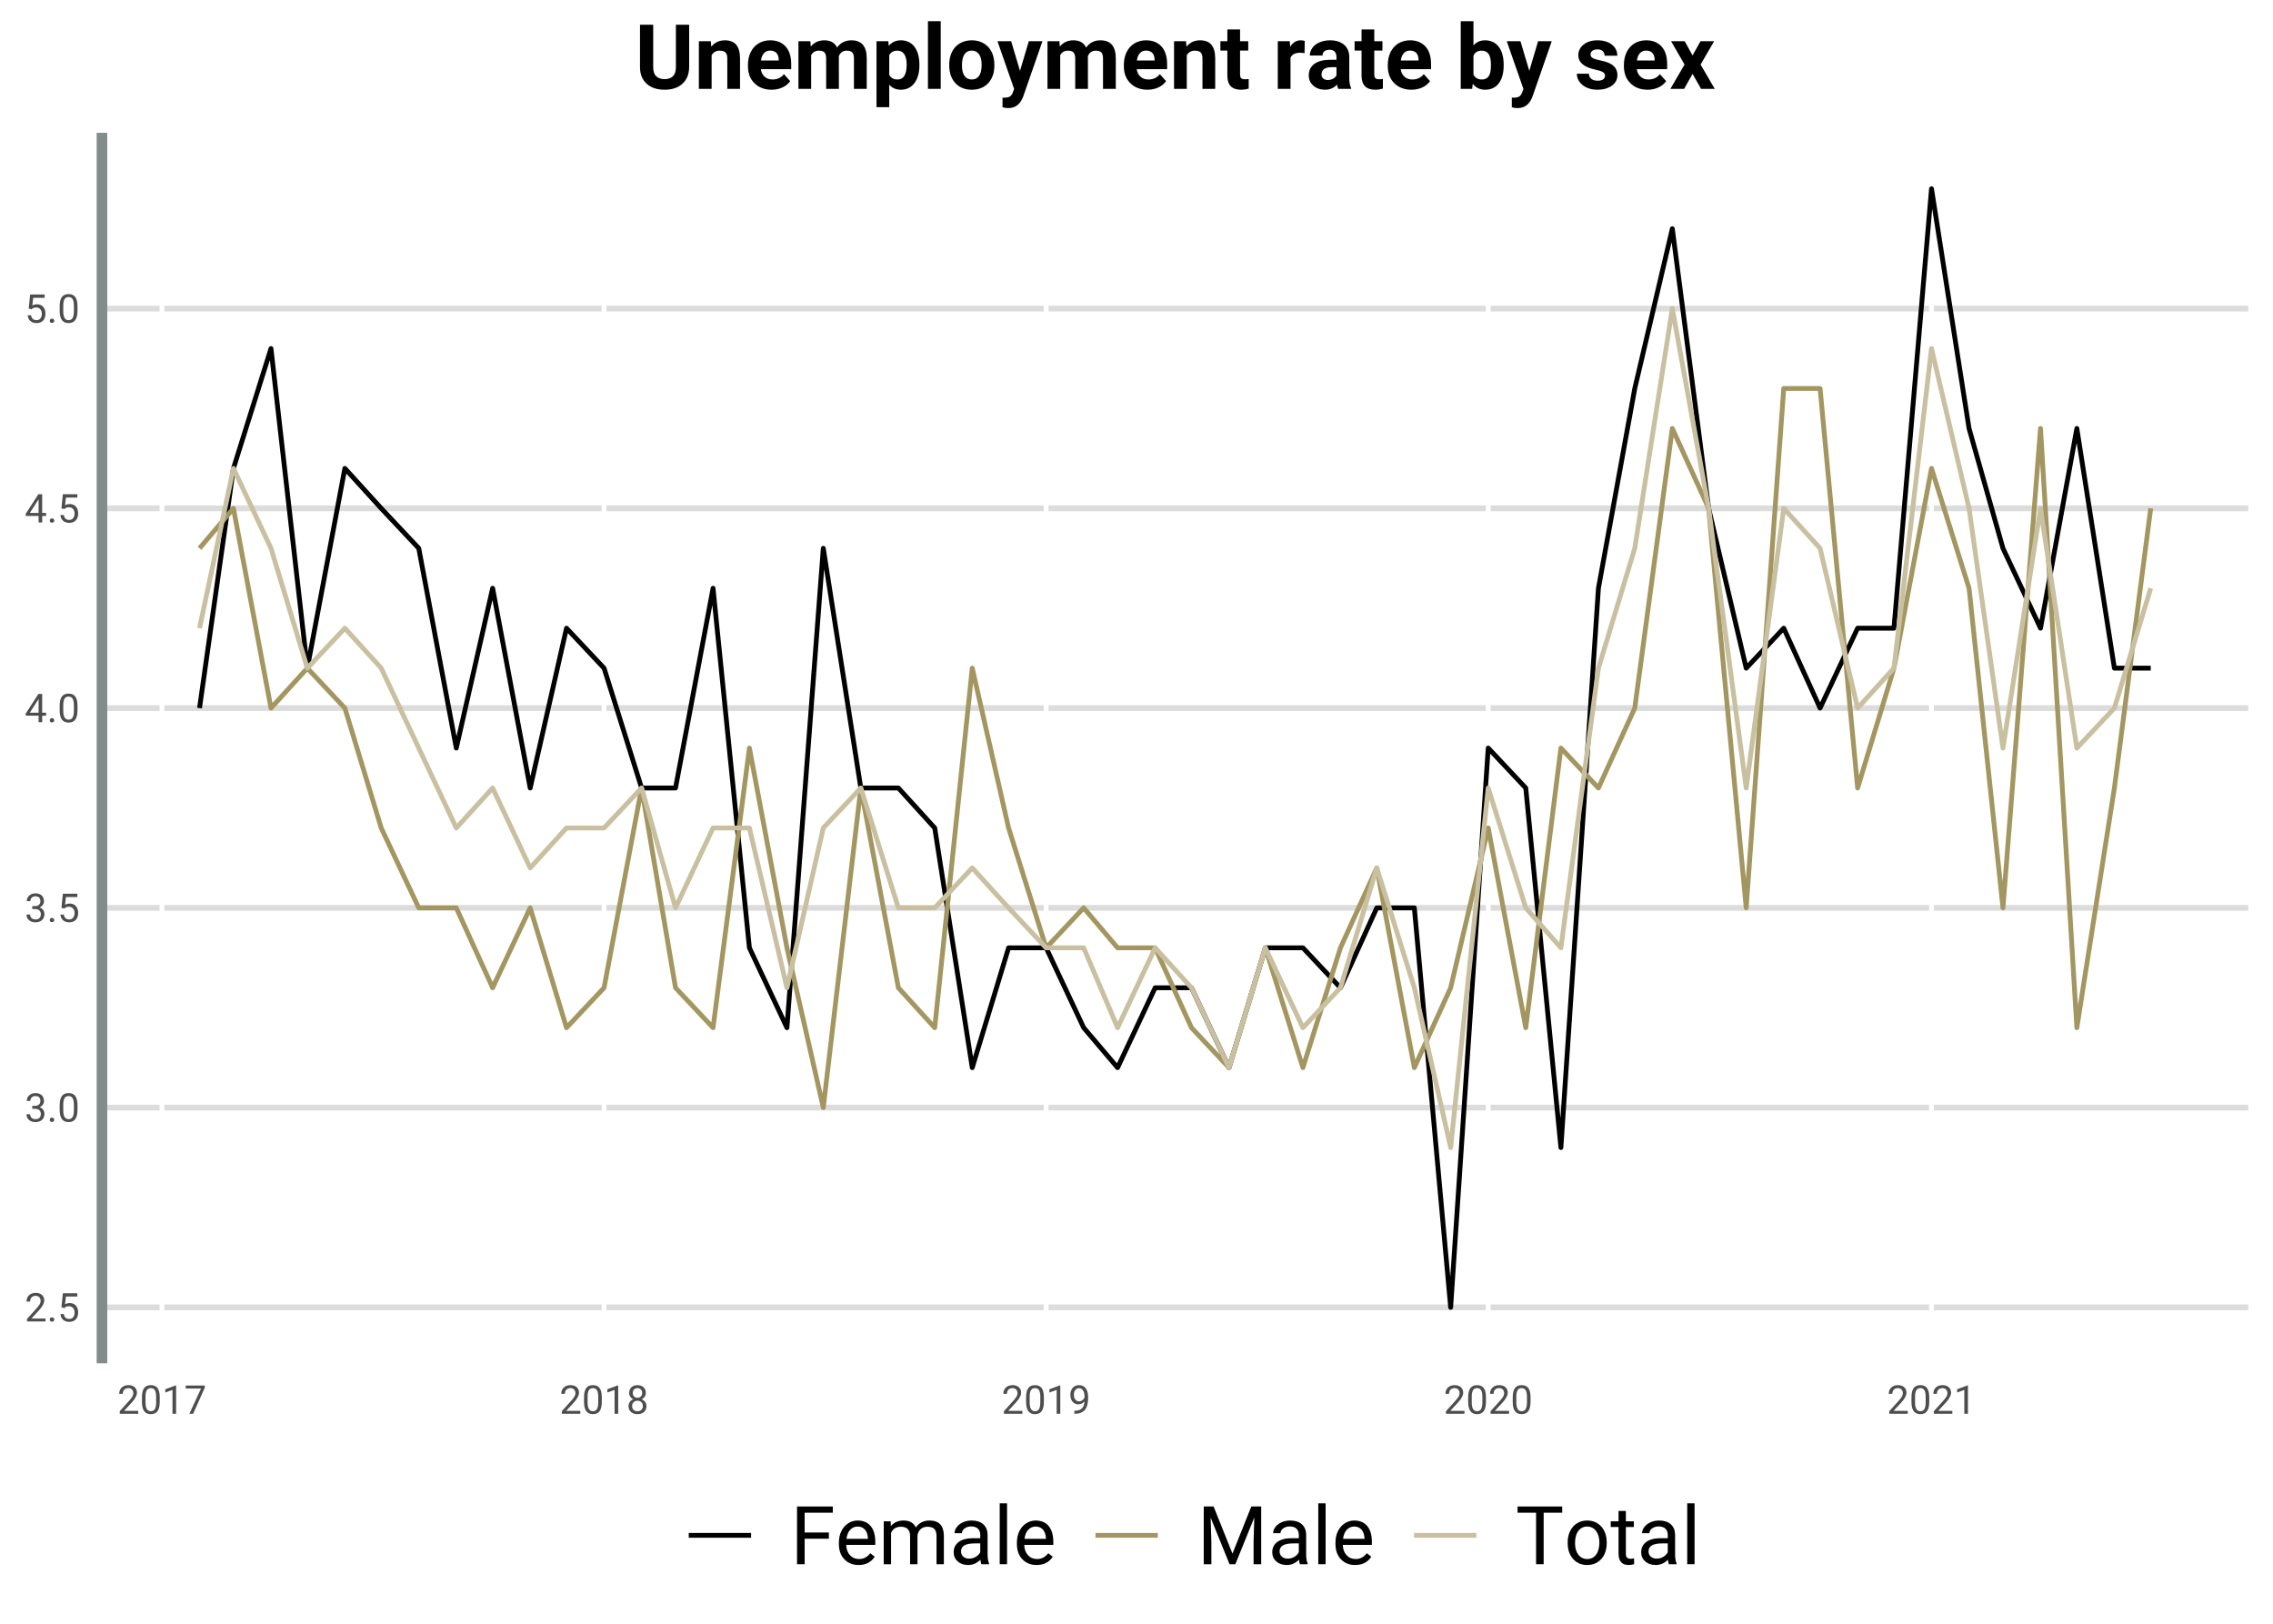<?xml version="1.0" encoding="UTF-8"?>
<svg xmlns="http://www.w3.org/2000/svg" xmlns:xlink="http://www.w3.org/1999/xlink" width="504pt" height="360pt" viewBox="0 0 504 360" version="1.1">
<defs>
<g>
<symbol overflow="visible" id="glyph0-0">
<path style="stroke:none;" d="M 3.473 0 L 0.43 0 L 0.43 -6.258 L 3.473 -6.258 Z M 3.238 -0.359 L 3.238 -5.891 L 2.062 -3.129 Z M 0.66 -5.84 L 0.66 -0.414 L 1.812 -3.129 Z M 0.832 -0.223 L 3.047 -0.223 L 1.938 -2.836 Z M 1.938 -3.422 L 3.047 -6.031 L 0.832 -6.031 Z M 1.938 -3.422 "/>
</symbol>
<symbol overflow="visible" id="glyph0-1">
<path style="stroke:none;" d="M 4.617 0 L 0.52 0 L 0.52 -0.57 L 2.688 -2.977 C 3.004 -3.34 3.223 -3.633 3.348 -3.863 C 3.465 -4.09 3.527 -4.328 3.531 -4.57 C 3.527 -4.898 3.43 -5.164 3.234 -5.375 C 3.035 -5.578 2.77 -5.684 2.445 -5.688 C 2.047 -5.684 1.742 -5.57 1.523 -5.352 C 1.305 -5.125 1.195 -4.812 1.195 -4.414 L 0.398 -4.414 C 0.398 -4.984 0.582 -5.449 0.953 -5.809 C 1.324 -6.16 1.82 -6.34 2.445 -6.344 C 3.023 -6.34 3.484 -6.188 3.824 -5.883 C 4.16 -5.578 4.328 -5.172 4.332 -4.668 C 4.328 -4.047 3.938 -3.312 3.152 -2.465 L 1.477 -0.648 L 4.617 -0.648 Z M 4.617 0 "/>
</symbol>
<symbol overflow="visible" id="glyph0-2">
<path style="stroke:none;" d="M 0.617 -0.418 C 0.613 -0.551 0.656 -0.668 0.738 -0.762 C 0.82 -0.852 0.941 -0.895 1.105 -0.898 C 1.266 -0.895 1.391 -0.852 1.477 -0.762 C 1.562 -0.668 1.605 -0.551 1.605 -0.418 C 1.605 -0.281 1.562 -0.172 1.477 -0.086 C 1.391 0.004 1.266 0.047 1.105 0.047 C 0.941 0.047 0.82 0.004 0.738 -0.086 C 0.656 -0.172 0.613 -0.281 0.617 -0.418 Z M 0.617 -0.418 "/>
</symbol>
<symbol overflow="visible" id="glyph0-3">
<path style="stroke:none;" d="M 0.887 -3.137 L 1.203 -6.258 L 4.41 -6.258 L 4.41 -5.523 L 1.879 -5.523 L 1.688 -3.816 C 1.992 -3.992 2.34 -4.082 2.734 -4.086 C 3.301 -4.082 3.754 -3.895 4.09 -3.52 C 4.426 -3.141 4.594 -2.633 4.594 -1.992 C 4.594 -1.348 4.418 -0.84 4.07 -0.469 C 3.723 -0.102 3.238 0.082 2.613 0.086 C 2.059 0.082 1.605 -0.066 1.258 -0.371 C 0.906 -0.676 0.707 -1.102 0.66 -1.645 L 1.414 -1.645 C 1.461 -1.285 1.59 -1.016 1.797 -0.836 C 2 -0.652 2.273 -0.562 2.613 -0.562 C 2.98 -0.562 3.27 -0.688 3.48 -0.941 C 3.691 -1.191 3.797 -1.539 3.797 -1.984 C 3.797 -2.402 3.684 -2.738 3.457 -2.992 C 3.23 -3.246 2.926 -3.375 2.547 -3.375 C 2.199 -3.375 1.926 -3.297 1.73 -3.145 L 1.52 -2.973 Z M 0.887 -3.137 "/>
</symbol>
<symbol overflow="visible" id="glyph0-4">
<path style="stroke:none;" d="M 1.676 -3.516 L 2.273 -3.516 C 2.648 -3.52 2.941 -3.617 3.156 -3.809 C 3.371 -4 3.48 -4.258 3.48 -4.59 C 3.48 -5.316 3.113 -5.684 2.383 -5.688 C 2.039 -5.684 1.766 -5.586 1.562 -5.395 C 1.355 -5.195 1.254 -4.934 1.254 -4.613 L 0.461 -4.613 C 0.457 -5.105 0.637 -5.52 1.004 -5.852 C 1.363 -6.176 1.824 -6.34 2.383 -6.344 C 2.973 -6.34 3.434 -6.184 3.77 -5.875 C 4.102 -5.559 4.27 -5.125 4.273 -4.57 C 4.27 -4.297 4.184 -4.031 4.008 -3.781 C 3.832 -3.523 3.594 -3.336 3.293 -3.211 C 3.637 -3.102 3.902 -2.918 4.09 -2.668 C 4.277 -2.41 4.371 -2.105 4.371 -1.746 C 4.371 -1.184 4.188 -0.734 3.82 -0.406 C 3.453 -0.078 2.973 0.082 2.387 0.086 C 1.797 0.082 1.32 -0.074 0.953 -0.391 C 0.582 -0.707 0.398 -1.125 0.402 -1.648 L 1.203 -1.648 C 1.199 -1.316 1.309 -1.055 1.523 -0.859 C 1.738 -0.66 2.027 -0.562 2.391 -0.562 C 2.773 -0.562 3.066 -0.66 3.27 -0.863 C 3.473 -1.059 3.574 -1.348 3.574 -1.727 C 3.574 -2.09 3.461 -2.371 3.238 -2.566 C 3.016 -2.762 2.695 -2.859 2.273 -2.867 L 1.676 -2.867 Z M 1.676 -3.516 "/>
</symbol>
<symbol overflow="visible" id="glyph0-5">
<path style="stroke:none;" d="M 4.441 -2.668 C 4.441 -1.734 4.281 -1.043 3.965 -0.594 C 3.645 -0.141 3.148 0.082 2.477 0.086 C 1.805 0.082 1.309 -0.137 0.992 -0.578 C 0.668 -1.02 0.504 -1.68 0.496 -2.562 L 0.496 -3.621 C 0.492 -4.539 0.652 -5.223 0.973 -5.672 C 1.289 -6.117 1.785 -6.34 2.465 -6.344 C 3.137 -6.34 3.633 -6.125 3.953 -5.695 C 4.27 -5.262 4.434 -4.594 4.441 -3.699 Z M 3.648 -3.754 C 3.645 -4.426 3.551 -4.918 3.363 -5.227 C 3.176 -5.531 2.875 -5.684 2.465 -5.688 C 2.055 -5.684 1.758 -5.531 1.574 -5.227 C 1.387 -4.922 1.293 -4.449 1.289 -3.816 L 1.289 -2.543 C 1.289 -1.867 1.387 -1.367 1.582 -1.047 C 1.777 -0.723 2.074 -0.562 2.477 -0.562 C 2.863 -0.562 3.152 -0.711 3.348 -1.016 C 3.535 -1.316 3.637 -1.797 3.648 -2.453 Z M 3.648 -3.754 "/>
</symbol>
<symbol overflow="visible" id="glyph0-6">
<path style="stroke:none;" d="M 3.875 -2.102 L 4.742 -2.102 L 4.742 -1.453 L 3.875 -1.453 L 3.875 0 L 3.078 0 L 3.078 -1.453 L 0.227 -1.453 L 0.227 -1.922 L 3.031 -6.258 L 3.875 -6.258 Z M 1.129 -2.102 L 3.078 -2.102 L 3.078 -5.168 L 2.98 -4.996 Z M 1.129 -2.102 "/>
</symbol>
<symbol overflow="visible" id="glyph0-7">
<path style="stroke:none;" d="M 3.133 0 L 2.332 0 L 2.332 -5.297 L 0.73 -4.711 L 0.73 -5.43 L 3.008 -6.285 L 3.133 -6.285 Z M 3.133 0 "/>
</symbol>
<symbol overflow="visible" id="glyph0-8">
<path style="stroke:none;" d="M 4.559 -5.809 L 1.969 0 L 1.133 0 L 3.719 -5.602 L 0.332 -5.602 L 0.332 -6.258 L 4.559 -6.258 Z M 4.559 -5.809 "/>
</symbol>
<symbol overflow="visible" id="glyph0-9">
<path style="stroke:none;" d="M 4.312 -4.625 C 4.312 -4.309 4.23 -4.031 4.066 -3.789 C 3.902 -3.543 3.68 -3.352 3.398 -3.219 C 3.727 -3.074 3.984 -2.871 4.176 -2.602 C 4.363 -2.332 4.457 -2.027 4.461 -1.688 C 4.457 -1.145 4.273 -0.711 3.91 -0.395 C 3.543 -0.074 3.062 0.082 2.469 0.086 C 1.867 0.082 1.387 -0.078 1.023 -0.398 C 0.66 -0.719 0.48 -1.148 0.48 -1.688 C 0.48 -2.023 0.57 -2.328 0.758 -2.602 C 0.938 -2.875 1.195 -3.082 1.527 -3.223 C 1.246 -3.359 1.027 -3.547 0.867 -3.793 C 0.707 -4.035 0.625 -4.312 0.629 -4.625 C 0.625 -5.148 0.793 -5.566 1.133 -5.879 C 1.469 -6.184 1.914 -6.34 2.469 -6.344 C 3.016 -6.34 3.461 -6.184 3.805 -5.879 C 4.141 -5.566 4.312 -5.148 4.312 -4.625 Z M 3.664 -1.707 C 3.66 -2.051 3.551 -2.336 3.332 -2.559 C 3.109 -2.777 2.82 -2.887 2.461 -2.891 C 2.102 -2.887 1.812 -2.777 1.602 -2.562 C 1.383 -2.344 1.277 -2.059 1.277 -1.703 C 1.277 -1.348 1.379 -1.07 1.59 -0.867 C 1.797 -0.664 2.09 -0.562 2.469 -0.562 C 2.84 -0.562 3.133 -0.664 3.348 -0.867 C 3.555 -1.07 3.66 -1.348 3.664 -1.707 Z M 2.469 -5.688 C 2.156 -5.684 1.906 -5.586 1.711 -5.398 C 1.516 -5.203 1.418 -4.941 1.422 -4.609 C 1.418 -4.289 1.512 -4.031 1.707 -3.84 C 1.895 -3.641 2.148 -3.543 2.469 -3.547 C 2.785 -3.543 3.043 -3.641 3.234 -3.84 C 3.422 -4.031 3.516 -4.289 3.52 -4.609 C 3.516 -4.926 3.418 -5.184 3.223 -5.387 C 3.023 -5.582 2.77 -5.684 2.469 -5.688 Z M 2.469 -5.688 "/>
</symbol>
<symbol overflow="visible" id="glyph0-10">
<path style="stroke:none;" d="M 3.566 -2.75 C 3.398 -2.547 3.199 -2.391 2.969 -2.273 C 2.738 -2.152 2.484 -2.09 2.211 -2.094 C 1.848 -2.09 1.535 -2.18 1.27 -2.359 C 1 -2.535 0.793 -2.785 0.648 -3.109 C 0.5 -3.43 0.426 -3.785 0.43 -4.176 C 0.426 -4.594 0.508 -4.969 0.668 -5.305 C 0.824 -5.637 1.047 -5.895 1.344 -6.074 C 1.633 -6.25 1.977 -6.34 2.367 -6.344 C 2.984 -6.34 3.473 -6.109 3.832 -5.648 C 4.188 -5.184 4.363 -4.551 4.367 -3.754 L 4.367 -3.523 C 4.363 -2.305 4.125 -1.418 3.645 -0.855 C 3.16 -0.293 2.434 -0.008 1.465 0.004 L 1.312 0.004 L 1.312 -0.672 L 1.477 -0.672 C 2.133 -0.68 2.637 -0.852 2.988 -1.184 C 3.34 -1.512 3.531 -2.031 3.566 -2.75 Z M 2.344 -2.75 C 2.609 -2.746 2.852 -2.828 3.078 -2.992 C 3.301 -3.152 3.465 -3.355 3.57 -3.602 L 3.57 -3.918 C 3.566 -4.438 3.453 -4.859 3.23 -5.188 C 3 -5.512 2.715 -5.676 2.371 -5.68 C 2.02 -5.676 1.738 -5.543 1.527 -5.277 C 1.312 -5.008 1.207 -4.656 1.211 -4.219 C 1.207 -3.789 1.309 -3.438 1.52 -3.164 C 1.723 -2.887 2 -2.746 2.344 -2.75 Z M 2.344 -2.75 "/>
</symbol>
<symbol overflow="visible" id="glyph1-0">
<path style="stroke:none;" d="M 7.102 0 L 0.879 0 L 0.879 -12.797 L 7.102 -12.797 Z M 6.625 -0.738 L 6.625 -12.051 L 4.219 -6.398 Z M 1.352 -11.945 L 1.352 -0.844 L 3.711 -6.398 Z M 1.703 -0.457 L 6.23 -0.457 L 3.965 -5.801 Z M 3.965 -6.996 L 6.23 -12.34 L 1.703 -12.34 Z M 3.965 -6.996 "/>
</symbol>
<symbol overflow="visible" id="glyph1-1">
<path style="stroke:none;" d="M 8.543 -5.652 L 3.172 -5.652 L 3.172 0 L 1.484 0 L 1.484 -12.797 L 9.414 -12.797 L 9.414 -11.418 L 3.172 -11.418 L 3.172 -7.031 L 8.543 -7.031 Z M 8.543 -5.652 "/>
</symbol>
<symbol overflow="visible" id="glyph1-2">
<path style="stroke:none;" d="M 5.176 0.176 C 3.883 0.176 2.836 -0.246 2.027 -1.094 C 1.219 -1.938 0.812 -3.07 0.816 -4.492 L 0.816 -4.789 C 0.812 -5.727 0.992 -6.57 1.355 -7.316 C 1.715 -8.055 2.219 -8.637 2.867 -9.059 C 3.512 -9.477 4.215 -9.684 4.977 -9.688 C 6.207 -9.684 7.168 -9.277 7.855 -8.465 C 8.539 -7.648 8.883 -6.48 8.887 -4.965 L 8.887 -4.289 L 2.445 -4.289 C 2.461 -3.352 2.734 -2.594 3.262 -2.016 C 3.785 -1.438 4.453 -1.148 5.266 -1.152 C 5.836 -1.148 6.32 -1.266 6.723 -1.504 C 7.117 -1.734 7.469 -2.043 7.77 -2.434 L 8.762 -1.66 C 7.961 -0.434 6.766 0.176 5.176 0.176 Z M 4.977 -8.352 C 4.316 -8.348 3.766 -8.109 3.324 -7.633 C 2.875 -7.152 2.602 -6.484 2.496 -5.625 L 7.258 -5.625 L 7.258 -5.75 C 7.207 -6.57 6.984 -7.211 6.59 -7.668 C 6.188 -8.121 5.648 -8.348 4.977 -8.352 Z M 4.977 -8.352 "/>
</symbol>
<symbol overflow="visible" id="glyph1-3">
<path style="stroke:none;" d="M 2.758 -9.508 L 2.805 -8.453 C 3.5 -9.273 4.441 -9.684 5.625 -9.688 C 6.953 -9.684 7.855 -9.176 8.34 -8.156 C 8.652 -8.613 9.066 -8.98 9.574 -9.266 C 10.082 -9.543 10.68 -9.684 11.375 -9.688 C 13.453 -9.684 14.516 -8.578 14.555 -6.371 L 14.555 0 L 12.93 0 L 12.93 -6.273 C 12.926 -6.953 12.77 -7.461 12.461 -7.801 C 12.148 -8.133 11.629 -8.301 10.898 -8.305 C 10.293 -8.301 9.789 -8.121 9.395 -7.766 C 8.992 -7.402 8.762 -6.918 8.703 -6.312 L 8.703 0 L 7.066 0 L 7.066 -6.23 C 7.066 -7.609 6.387 -8.301 5.035 -8.305 C 3.965 -8.301 3.238 -7.848 2.848 -6.945 L 2.848 0 L 1.223 0 L 1.223 -9.508 Z M 2.758 -9.508 "/>
</symbol>
<symbol overflow="visible" id="glyph1-4">
<path style="stroke:none;" d="M 7.102 0 C 7.008 -0.188 6.93 -0.52 6.875 -1 C 6.113 -0.215 5.211 0.176 4.164 0.176 C 3.223 0.176 2.453 -0.086 1.855 -0.617 C 1.254 -1.145 0.953 -1.82 0.957 -2.637 C 0.953 -3.625 1.332 -4.391 2.086 -4.941 C 2.84 -5.488 3.898 -5.766 5.266 -5.766 L 6.848 -5.766 L 6.848 -6.512 C 6.844 -7.078 6.672 -7.531 6.336 -7.871 C 5.992 -8.203 5.492 -8.371 4.836 -8.375 C 4.25 -8.371 3.766 -8.227 3.375 -7.934 C 2.98 -7.641 2.781 -7.285 2.785 -6.875 L 1.152 -6.875 C 1.148 -7.344 1.316 -7.805 1.656 -8.25 C 1.992 -8.691 2.449 -9.039 3.027 -9.301 C 3.602 -9.555 4.234 -9.684 4.93 -9.688 C 6.023 -9.684 6.883 -9.41 7.504 -8.863 C 8.125 -8.312 8.449 -7.559 8.473 -6.602 L 8.473 -2.223 C 8.473 -1.348 8.582 -0.656 8.805 -0.141 L 8.805 0 Z M 4.402 -1.238 C 4.91 -1.234 5.395 -1.367 5.852 -1.633 C 6.309 -1.895 6.641 -2.238 6.848 -2.664 L 6.848 -4.613 L 5.57 -4.613 C 3.578 -4.609 2.582 -4.027 2.586 -2.867 C 2.582 -2.352 2.754 -1.953 3.094 -1.668 C 3.43 -1.379 3.863 -1.234 4.402 -1.238 Z M 4.402 -1.238 "/>
</symbol>
<symbol overflow="visible" id="glyph1-5">
<path style="stroke:none;" d="M 2.996 0 L 1.371 0 L 1.371 -13.5 L 2.996 -13.5 Z M 2.996 0 "/>
</symbol>
<symbol overflow="visible" id="glyph1-6">
<path style="stroke:none;" d="M 3.664 -12.797 L 7.848 -2.355 L 12.031 -12.797 L 14.219 -12.797 L 14.219 0 L 12.531 0 L 12.531 -4.984 L 12.691 -10.363 L 8.492 0 L 7.199 0 L 3.008 -10.336 L 3.172 -4.984 L 3.172 0 L 1.484 0 L 1.484 -12.797 Z M 3.664 -12.797 "/>
</symbol>
<symbol overflow="visible" id="glyph1-7">
<path style="stroke:none;" d="M 10.328 -11.418 L 6.215 -11.418 L 6.215 0 L 4.535 0 L 4.535 -11.418 L 0.43 -11.418 L 0.43 -12.797 L 10.328 -12.797 Z M 10.328 -11.418 "/>
</symbol>
<symbol overflow="visible" id="glyph1-8">
<path style="stroke:none;" d="M 0.801 -4.844 C 0.797 -5.773 0.98 -6.609 1.348 -7.355 C 1.715 -8.098 2.223 -8.672 2.879 -9.078 C 3.527 -9.48 4.273 -9.684 5.117 -9.688 C 6.406 -9.684 7.453 -9.234 8.258 -8.34 C 9.055 -7.441 9.457 -6.25 9.457 -4.766 L 9.457 -4.648 C 9.457 -3.719 9.277 -2.891 8.926 -2.156 C 8.566 -1.422 8.059 -0.848 7.402 -0.438 C 6.738 -0.027 5.984 0.176 5.133 0.176 C 3.844 0.176 2.797 -0.27 2 -1.168 C 1.195 -2.062 0.797 -3.25 0.801 -4.727 Z M 2.434 -4.648 C 2.43 -3.59 2.676 -2.746 3.168 -2.109 C 3.656 -1.469 4.312 -1.148 5.133 -1.152 C 5.957 -1.148 6.613 -1.473 7.102 -2.121 C 7.586 -2.77 7.828 -3.676 7.832 -4.844 C 7.828 -5.883 7.578 -6.727 7.086 -7.379 C 6.586 -8.023 5.93 -8.348 5.117 -8.352 C 4.309 -8.348 3.66 -8.027 3.172 -7.391 C 2.676 -6.75 2.43 -5.836 2.434 -4.648 Z M 2.434 -4.648 "/>
</symbol>
<symbol overflow="visible" id="glyph1-9">
<path style="stroke:none;" d="M 3.438 -11.812 L 3.438 -9.508 L 5.211 -9.508 L 5.211 -8.254 L 3.438 -8.254 L 3.438 -2.348 C 3.434 -1.965 3.512 -1.68 3.672 -1.488 C 3.828 -1.297 4.098 -1.199 4.484 -1.203 C 4.668 -1.199 4.926 -1.234 5.258 -1.309 L 5.258 0 C 4.824 0.117 4.41 0.176 4.008 0.176 C 3.281 0.176 2.73 -0.043 2.363 -0.48 C 1.992 -0.918 1.809 -1.543 1.812 -2.355 L 1.812 -8.254 L 0.078 -8.254 L 0.078 -9.508 L 1.812 -9.508 L 1.812 -11.812 Z M 3.438 -11.812 "/>
</symbol>
<symbol overflow="visible" id="glyph2-0">
<path style="stroke:none;" d="M 7.891 0 L 0.977 0 L 0.977 -14.219 L 7.891 -14.219 Z M 7.363 -0.82 L 7.363 -13.391 L 4.688 -7.109 Z M 1.504 -13.273 L 1.504 -0.938 L 4.121 -7.109 Z M 1.895 -0.527 L 6.922 -0.527 L 4.406 -6.445 Z M 4.406 -7.773 L 6.922 -13.691 L 1.895 -13.691 Z M 4.406 -7.773 "/>
</symbol>
<symbol overflow="visible" id="glyph2-1">
<path style="stroke:none;" d="M 12.031 -14.219 L 12.031 -4.852 C 12.027 -3.297 11.543 -2.066 10.57 -1.16 C 9.594 -0.258 8.262 0.191 6.582 0.195 C 4.918 0.191 3.602 -0.242 2.629 -1.121 C 1.648 -1.996 1.148 -3.207 1.133 -4.746 L 1.133 -14.219 L 4.062 -14.219 L 4.062 -4.836 C 4.059 -3.898 4.281 -3.219 4.73 -2.797 C 5.172 -2.367 5.789 -2.156 6.582 -2.156 C 8.227 -2.156 9.066 -3.023 9.094 -4.758 L 9.094 -14.219 Z M 12.031 -14.219 "/>
</symbol>
<symbol overflow="visible" id="glyph2-2">
<path style="stroke:none;" d="M 3.68 -10.566 L 3.77 -9.344 C 4.52 -10.285 5.531 -10.758 6.805 -10.762 C 7.922 -10.758 8.758 -10.43 9.305 -9.773 C 9.852 -9.117 10.133 -8.133 10.148 -6.828 L 10.148 0 L 7.324 0 L 7.324 -6.758 C 7.324 -7.352 7.191 -7.789 6.934 -8.062 C 6.668 -8.332 6.234 -8.465 5.633 -8.469 C 4.836 -8.465 4.242 -8.129 3.848 -7.453 L 3.848 0 L 1.023 0 L 1.023 -10.566 Z M 3.68 -10.566 "/>
</symbol>
<symbol overflow="visible" id="glyph2-3">
<path style="stroke:none;" d="M 5.945 0.195 C 4.395 0.191 3.133 -0.281 2.164 -1.23 C 1.188 -2.18 0.703 -3.445 0.703 -5.031 L 0.703 -5.305 C 0.703 -6.359 0.906 -7.309 1.316 -8.148 C 1.727 -8.984 2.309 -9.629 3.059 -10.082 C 3.809 -10.531 4.664 -10.758 5.633 -10.762 C 7.078 -10.758 8.219 -10.301 9.047 -9.395 C 9.875 -8.48 10.289 -7.188 10.293 -5.516 L 10.293 -4.367 L 3.562 -4.367 C 3.656 -3.672 3.93 -3.117 4.391 -2.703 C 4.844 -2.281 5.426 -2.074 6.133 -2.078 C 7.219 -2.074 8.066 -2.469 8.68 -3.262 L 10.07 -1.711 C 9.645 -1.109 9.07 -0.641 8.348 -0.309 C 7.625 0.027 6.824 0.191 5.945 0.195 Z M 5.625 -8.484 C 5.062 -8.484 4.605 -8.293 4.262 -7.914 C 3.91 -7.535 3.688 -6.992 3.594 -6.289 L 7.52 -6.289 L 7.52 -6.516 C 7.504 -7.141 7.336 -7.625 7.012 -7.969 C 6.684 -8.312 6.223 -8.484 5.625 -8.484 Z M 5.625 -8.484 "/>
</symbol>
<symbol overflow="visible" id="glyph2-4">
<path style="stroke:none;" d="M 3.73 -10.566 L 3.82 -9.383 C 4.566 -10.297 5.578 -10.758 6.855 -10.762 C 8.215 -10.758 9.148 -10.219 9.656 -9.148 C 10.398 -10.219 11.457 -10.758 12.832 -10.762 C 13.977 -10.758 14.828 -10.422 15.391 -9.758 C 15.949 -9.086 16.23 -8.086 16.23 -6.75 L 16.23 0 L 13.398 0 L 13.398 -6.738 C 13.395 -7.336 13.277 -7.773 13.047 -8.051 C 12.809 -8.328 12.395 -8.465 11.805 -8.469 C 10.957 -8.465 10.371 -8.062 10.047 -7.258 L 10.059 0 L 7.234 0 L 7.234 -6.727 C 7.23 -7.34 7.109 -7.781 6.875 -8.059 C 6.633 -8.328 6.223 -8.465 5.645 -8.469 C 4.84 -8.465 4.262 -8.133 3.906 -7.469 L 3.906 0 L 1.086 0 L 1.086 -10.566 Z M 3.73 -10.566 "/>
</symbol>
<symbol overflow="visible" id="glyph2-5">
<path style="stroke:none;" d="M 10.594 -5.188 C 10.594 -3.555 10.223 -2.25 9.484 -1.273 C 8.746 -0.293 7.75 0.191 6.492 0.195 C 5.422 0.191 4.559 -0.176 3.906 -0.918 L 3.906 4.062 L 1.086 4.062 L 1.086 -10.566 L 3.703 -10.566 L 3.797 -9.531 C 4.48 -10.348 5.371 -10.758 6.477 -10.762 C 7.773 -10.758 8.785 -10.277 9.512 -9.316 C 10.23 -8.352 10.594 -7.023 10.594 -5.332 Z M 7.773 -5.391 C 7.77 -6.375 7.594 -7.133 7.25 -7.668 C 6.898 -8.199 6.395 -8.465 5.734 -8.469 C 4.848 -8.465 4.238 -8.129 3.906 -7.453 L 3.906 -3.125 C 4.246 -2.422 4.859 -2.074 5.75 -2.078 C 7.094 -2.074 7.77 -3.18 7.773 -5.391 Z M 7.773 -5.391 "/>
</symbol>
<symbol overflow="visible" id="glyph2-6">
<path style="stroke:none;" d="M 4.062 0 L 1.23 0 L 1.23 -15 L 4.062 -15 Z M 4.062 0 "/>
</symbol>
<symbol overflow="visible" id="glyph2-7">
<path style="stroke:none;" d="M 0.645 -5.383 C 0.645 -6.426 0.844 -7.359 1.25 -8.184 C 1.648 -9 2.23 -9.633 2.992 -10.086 C 3.75 -10.531 4.629 -10.758 5.633 -10.762 C 7.055 -10.758 8.219 -10.32 9.125 -9.453 C 10.023 -8.578 10.527 -7.395 10.633 -5.898 L 10.656 -5.176 C 10.652 -3.551 10.199 -2.25 9.297 -1.273 C 8.387 -0.293 7.172 0.191 5.652 0.195 C 4.125 0.191 2.91 -0.293 2.004 -1.27 C 1.098 -2.242 0.645 -3.57 0.645 -5.254 Z M 3.469 -5.18 C 3.469 -4.176 3.656 -3.406 4.035 -2.875 C 4.41 -2.34 4.949 -2.074 5.656 -2.078 C 6.336 -2.074 6.871 -2.336 7.254 -2.867 C 7.637 -3.391 7.828 -4.23 7.832 -5.387 C 7.828 -6.367 7.637 -7.129 7.254 -7.672 C 6.871 -8.211 6.328 -8.484 5.633 -8.484 C 4.941 -8.484 4.41 -8.215 4.035 -7.676 C 3.656 -7.137 3.469 -6.305 3.469 -5.18 Z M 3.469 -5.18 "/>
</symbol>
<symbol overflow="visible" id="glyph2-8">
<path style="stroke:none;" d="M 5.031 -3.992 L 6.984 -10.566 L 10.008 -10.566 L 5.762 1.641 L 5.527 2.195 C 4.891 3.574 3.852 4.266 2.402 4.266 C 1.992 4.266 1.574 4.203 1.152 4.082 L 1.152 1.945 L 1.582 1.953 C 2.113 1.949 2.512 1.867 2.777 1.707 C 3.039 1.543 3.246 1.273 3.398 0.898 L 3.73 0.031 L 0.031 -10.566 L 3.066 -10.566 Z M 5.031 -3.992 "/>
</symbol>
<symbol overflow="visible" id="glyph2-9">
<path style="stroke:none;" d="M 4.461 -13.164 L 4.461 -10.566 L 6.27 -10.566 L 6.27 -8.496 L 4.461 -8.496 L 4.461 -3.223 C 4.457 -2.832 4.535 -2.551 4.688 -2.383 C 4.836 -2.211 5.121 -2.125 5.547 -2.129 C 5.855 -2.125 6.133 -2.148 6.375 -2.195 L 6.375 -0.059 C 5.82 0.109 5.25 0.191 4.668 0.195 C 2.688 0.191 1.68 -0.805 1.641 -2.805 L 1.641 -8.496 L 0.098 -8.496 L 0.098 -10.566 L 1.641 -10.566 L 1.641 -13.164 Z M 4.461 -13.164 "/>
</symbol>
<symbol overflow="visible" id="glyph2-10">
<path style="stroke:none;" d=""/>
</symbol>
<symbol overflow="visible" id="glyph2-11">
<path style="stroke:none;" d="M 7.023 -7.922 C 6.637 -7.973 6.297 -7.996 6.008 -8 C 4.938 -7.996 4.238 -7.637 3.906 -6.914 L 3.906 0 L 1.086 0 L 1.086 -10.566 L 3.75 -10.566 L 3.828 -9.305 C 4.391 -10.273 5.176 -10.758 6.18 -10.762 C 6.488 -10.758 6.781 -10.715 7.062 -10.633 Z M 7.023 -7.922 "/>
</symbol>
<symbol overflow="visible" id="glyph2-12">
<path style="stroke:none;" d="M 7.207 0 C 7.074 -0.254 6.977 -0.566 6.922 -0.945 C 6.234 -0.184 5.348 0.191 4.258 0.195 C 3.219 0.191 2.359 -0.105 1.684 -0.703 C 1 -1.301 0.66 -2.055 0.664 -2.969 C 0.66 -4.086 1.078 -4.945 1.91 -5.547 C 2.738 -6.145 3.938 -6.445 5.508 -6.453 L 6.805 -6.453 L 6.805 -7.062 C 6.801 -7.547 6.676 -7.938 6.43 -8.23 C 6.176 -8.523 5.781 -8.672 5.242 -8.672 C 4.766 -8.672 4.395 -8.555 4.125 -8.328 C 3.852 -8.098 3.715 -7.785 3.719 -7.391 L 0.898 -7.391 C 0.895 -8 1.086 -8.57 1.465 -9.094 C 1.84 -9.613 2.371 -10.02 3.066 -10.316 C 3.754 -10.609 4.531 -10.758 5.391 -10.762 C 6.691 -10.758 7.723 -10.43 8.492 -9.777 C 9.254 -9.121 9.637 -8.203 9.641 -7.023 L 9.641 -2.441 C 9.641 -1.438 9.781 -0.68 10.059 -0.164 L 10.059 0 Z M 4.875 -1.961 C 5.289 -1.957 5.672 -2.051 6.027 -2.238 C 6.375 -2.426 6.633 -2.676 6.805 -2.988 L 6.805 -4.805 L 5.75 -4.805 C 4.336 -4.805 3.586 -4.316 3.496 -3.34 L 3.484 -3.172 C 3.48 -2.82 3.605 -2.531 3.855 -2.305 C 4.102 -2.07 4.441 -1.957 4.875 -1.961 Z M 4.875 -1.961 "/>
</symbol>
<symbol overflow="visible" id="glyph2-13">
<path style="stroke:none;" d="M 10.605 -5.188 C 10.605 -3.492 10.242 -2.172 9.52 -1.227 C 8.797 -0.277 7.789 0.191 6.492 0.195 C 5.344 0.191 4.43 -0.246 3.75 -1.125 L 3.625 0 L 1.086 0 L 1.086 -15 L 3.906 -15 L 3.906 -9.617 C 4.555 -10.375 5.41 -10.758 6.477 -10.762 C 7.758 -10.758 8.77 -10.285 9.504 -9.34 C 10.238 -8.395 10.605 -7.062 10.605 -5.344 Z M 7.781 -5.391 C 7.781 -6.457 7.609 -7.234 7.273 -7.73 C 6.93 -8.219 6.426 -8.465 5.762 -8.469 C 4.859 -8.465 4.242 -8.098 3.906 -7.363 L 3.906 -3.195 C 4.246 -2.445 4.871 -2.074 5.781 -2.078 C 6.691 -2.074 7.289 -2.523 7.578 -3.43 C 7.711 -3.852 7.781 -4.508 7.781 -5.391 Z M 7.781 -5.391 "/>
</symbol>
<symbol overflow="visible" id="glyph2-14">
<path style="stroke:none;" d="M 6.805 -2.922 C 6.801 -3.262 6.633 -3.531 6.293 -3.734 C 5.949 -3.93 5.398 -4.109 4.648 -4.266 C 2.133 -4.793 0.879 -5.859 0.879 -7.469 C 0.879 -8.402 1.266 -9.184 2.043 -9.816 C 2.82 -10.441 3.84 -10.758 5.098 -10.762 C 6.438 -10.758 7.508 -10.441 8.316 -9.812 C 9.117 -9.18 9.52 -8.359 9.523 -7.352 L 6.699 -7.352 C 6.695 -7.754 6.566 -8.09 6.309 -8.355 C 6.047 -8.617 5.641 -8.746 5.086 -8.75 C 4.609 -8.746 4.242 -8.641 3.984 -8.426 C 3.723 -8.211 3.59 -7.938 3.594 -7.609 C 3.59 -7.293 3.738 -7.039 4.039 -6.852 C 4.332 -6.656 4.832 -6.492 5.539 -6.352 C 6.238 -6.211 6.832 -6.051 7.312 -5.879 C 8.805 -5.328 9.551 -4.383 9.551 -3.039 C 9.551 -2.074 9.137 -1.293 8.309 -0.699 C 7.48 -0.102 6.414 0.191 5.109 0.195 C 4.223 0.191 3.434 0.039 2.75 -0.277 C 2.059 -0.59 1.52 -1.023 1.133 -1.574 C 0.738 -2.125 0.543 -2.719 0.547 -3.359 L 3.223 -3.359 C 3.246 -2.855 3.43 -2.473 3.777 -2.207 C 4.121 -1.938 4.582 -1.805 5.164 -1.805 C 5.703 -1.805 6.113 -1.906 6.391 -2.113 C 6.664 -2.316 6.801 -2.586 6.805 -2.922 Z M 6.805 -2.922 "/>
</symbol>
<symbol overflow="visible" id="glyph2-15">
<path style="stroke:none;" d="M 5.109 -7.414 L 6.883 -10.566 L 9.902 -10.566 L 6.895 -5.391 L 10.031 0 L 7 0 L 5.117 -3.32 L 3.242 0 L 0.203 0 L 3.34 -5.391 L 0.344 -10.566 L 3.367 -10.566 Z M 5.109 -7.414 "/>
</symbol>
</g>
<clipPath id="clip1">
  <path d="M 22.609 289 L 498.52 289 L 498.52 291 L 22.609 291 Z M 22.609 289 "/>
</clipPath>
<clipPath id="clip2">
  <path d="M 22.609 244 L 498.52 244 L 498.52 247 L 22.609 247 Z M 22.609 244 "/>
</clipPath>
<clipPath id="clip3">
  <path d="M 22.609 200 L 498.52 200 L 498.52 202 L 22.609 202 Z M 22.609 200 "/>
</clipPath>
<clipPath id="clip4">
  <path d="M 22.609 156 L 498.52 156 L 498.52 158 L 22.609 158 Z M 22.609 156 "/>
</clipPath>
<clipPath id="clip5">
  <path d="M 22.609 112 L 498.52 112 L 498.52 114 L 22.609 114 Z M 22.609 112 "/>
</clipPath>
<clipPath id="clip6">
  <path d="M 22.609 67 L 498.52 67 L 498.52 70 L 22.609 70 Z M 22.609 67 "/>
</clipPath>
<clipPath id="clip7">
  <path d="M 35 29.445 L 37 29.445 L 37 302.258 L 35 302.258 Z M 35 29.445 "/>
</clipPath>
<clipPath id="clip8">
  <path d="M 133 29.445 L 135 29.445 L 135 302.258 L 133 302.258 Z M 133 29.445 "/>
</clipPath>
<clipPath id="clip9">
  <path d="M 231 29.445 L 233 29.445 L 233 302.258 L 231 302.258 Z M 231 29.445 "/>
</clipPath>
<clipPath id="clip10">
  <path d="M 329 29.445 L 331 29.445 L 331 302.258 L 329 302.258 Z M 329 29.445 "/>
</clipPath>
<clipPath id="clip11">
  <path d="M 427 29.445 L 429 29.445 L 429 302.258 L 427 302.258 Z M 427 29.445 "/>
</clipPath>
</defs>
<g id="surface29">
<rect x="0" y="0" width="504" height="360" style="fill:rgb(100%,100%,100%);fill-opacity:1;stroke:none;"/>
<rect x="0" y="0" width="504" height="360" style="fill:rgb(100%,100%,100%);fill-opacity:1;stroke:none;"/>
<path style="fill:none;stroke-width:1.067;stroke-linecap:round;stroke-linejoin:round;stroke:rgb(100%,100%,100%);stroke-opacity:1;stroke-miterlimit:10;" d="M 0 360 L 504 360 L 504 0 L 0 0 Z M 0 360 "/>
<g clip-path="url(#clip1)" clip-rule="nonzero">
<path style="fill:none;stroke-width:1.28;stroke-linecap:butt;stroke-linejoin:round;stroke:rgb(86.275%,86.275%,86.275%);stroke-opacity:1;stroke-miterlimit:10;" d="M 22.609 289.855 L 498.52 289.855 "/>
</g>
<g clip-path="url(#clip2)" clip-rule="nonzero">
<path style="fill:none;stroke-width:1.28;stroke-linecap:butt;stroke-linejoin:round;stroke:rgb(86.275%,86.275%,86.275%);stroke-opacity:1;stroke-miterlimit:10;" d="M 22.609 245.57 L 498.52 245.57 "/>
</g>
<g clip-path="url(#clip3)" clip-rule="nonzero">
<path style="fill:none;stroke-width:1.28;stroke-linecap:butt;stroke-linejoin:round;stroke:rgb(86.275%,86.275%,86.275%);stroke-opacity:1;stroke-miterlimit:10;" d="M 22.609 201.281 L 498.52 201.281 "/>
</g>
<g clip-path="url(#clip4)" clip-rule="nonzero">
<path style="fill:none;stroke-width:1.28;stroke-linecap:butt;stroke-linejoin:round;stroke:rgb(86.275%,86.275%,86.275%);stroke-opacity:1;stroke-miterlimit:10;" d="M 22.609 156.992 L 498.52 156.992 "/>
</g>
<g clip-path="url(#clip5)" clip-rule="nonzero">
<path style="fill:none;stroke-width:1.28;stroke-linecap:butt;stroke-linejoin:round;stroke:rgb(86.275%,86.275%,86.275%);stroke-opacity:1;stroke-miterlimit:10;" d="M 22.609 112.707 L 498.52 112.707 "/>
</g>
<g clip-path="url(#clip6)" clip-rule="nonzero">
<path style="fill:none;stroke-width:1.28;stroke-linecap:butt;stroke-linejoin:round;stroke:rgb(86.275%,86.275%,86.275%);stroke-opacity:1;stroke-miterlimit:10;" d="M 22.609 68.418 L 498.52 68.418 "/>
</g>
<g clip-path="url(#clip7)" clip-rule="nonzero">
<path style="fill:none;stroke-width:1.067;stroke-linecap:butt;stroke-linejoin:round;stroke:rgb(100%,100%,100%);stroke-opacity:1;stroke-miterlimit:10;" d="M 35.918 302.258 L 35.918 29.445 "/>
</g>
<g clip-path="url(#clip8)" clip-rule="nonzero">
<path style="fill:none;stroke-width:1.067;stroke-linecap:butt;stroke-linejoin:round;stroke:rgb(100%,100%,100%);stroke-opacity:1;stroke-miterlimit:10;" d="M 133.941 302.258 L 133.941 29.445 "/>
</g>
<g clip-path="url(#clip9)" clip-rule="nonzero">
<path style="fill:none;stroke-width:1.067;stroke-linecap:butt;stroke-linejoin:round;stroke:rgb(100%,100%,100%);stroke-opacity:1;stroke-miterlimit:10;" d="M 231.965 302.258 L 231.965 29.445 "/>
</g>
<g clip-path="url(#clip10)" clip-rule="nonzero">
<path style="fill:none;stroke-width:1.067;stroke-linecap:butt;stroke-linejoin:round;stroke:rgb(100%,100%,100%);stroke-opacity:1;stroke-miterlimit:10;" d="M 329.988 302.258 L 329.988 29.445 "/>
</g>
<g clip-path="url(#clip11)" clip-rule="nonzero">
<path style="fill:none;stroke-width:1.067;stroke-linecap:butt;stroke-linejoin:round;stroke:rgb(100%,100%,100%);stroke-opacity:1;stroke-miterlimit:10;" d="M 428.281 302.258 L 428.281 29.445 "/>
</g>
<path style="fill:none;stroke-width:1.067;stroke-linecap:butt;stroke-linejoin:round;stroke:rgb(0%,0%,0%);stroke-opacity:1;stroke-miterlimit:10;" d="M 44.242 156.992 L 51.762 103.848 L 60.086 77.277 L 68.145 148.137 L 76.469 103.848 L 84.527 112.707 L 92.852 121.562 L 101.176 165.852 L 109.234 130.422 L 117.559 174.707 L 125.613 139.277 L 133.941 148.137 L 142.266 174.707 L 149.785 174.707 L 158.109 130.422 L 166.168 210.141 L 174.492 227.855 L 182.551 121.562 L 190.875 174.707 L 199.199 174.707 L 207.258 183.566 L 215.582 236.711 L 223.637 210.141 L 231.965 210.141 L 240.289 227.855 L 247.809 236.711 L 256.133 218.996 L 264.191 218.996 L 272.516 236.711 L 280.574 210.141 L 288.898 210.141 L 297.223 218.996 L 305.281 201.281 L 313.605 201.281 L 321.66 289.855 L 329.988 165.852 L 338.312 174.707 L 346.102 254.426 L 354.426 130.422 L 362.484 86.133 L 370.809 50.703 L 378.863 112.707 L 387.191 148.137 L 395.516 139.277 L 403.57 156.992 L 411.898 139.277 L 419.953 139.277 L 428.281 41.848 L 436.605 94.992 L 444.125 121.562 L 452.449 139.277 L 460.508 94.992 L 468.832 148.137 L 476.887 148.137 "/>
<path style="fill:none;stroke-width:1.067;stroke-linecap:butt;stroke-linejoin:round;stroke:rgb(63.922%,58.824%,38.039%);stroke-opacity:1;stroke-miterlimit:10;" d="M 44.242 121.562 L 51.762 112.707 L 60.086 156.992 L 68.145 148.137 L 76.469 156.992 L 84.527 183.566 L 92.852 201.281 L 101.176 201.281 L 109.234 218.996 L 117.559 201.281 L 125.613 227.855 L 133.941 218.996 L 142.266 174.707 L 149.785 218.996 L 158.109 227.855 L 166.168 165.852 L 174.492 210.141 L 182.551 245.57 L 190.875 174.707 L 199.199 218.996 L 207.258 227.855 L 215.582 148.137 L 223.637 183.566 L 231.965 210.141 L 240.289 201.281 L 247.809 210.141 L 256.133 210.141 L 264.191 227.855 L 272.516 236.711 L 280.574 210.141 L 288.898 236.711 L 297.223 210.141 L 305.281 192.426 L 313.605 236.711 L 321.66 218.996 L 329.988 183.566 L 338.312 227.855 L 346.102 165.852 L 354.426 174.707 L 362.484 156.992 L 370.809 94.992 L 378.863 112.707 L 387.191 201.281 L 395.516 86.133 L 403.57 86.133 L 411.898 174.707 L 419.953 148.137 L 428.281 103.848 L 436.605 130.422 L 444.125 201.281 L 452.449 94.992 L 460.508 227.855 L 468.832 174.707 L 476.887 112.707 "/>
<path style="fill:none;stroke-width:1.067;stroke-linecap:butt;stroke-linejoin:round;stroke:rgb(78.431%,75.294%,62.745%);stroke-opacity:1;stroke-miterlimit:10;" d="M 44.242 139.277 L 51.762 103.848 L 60.086 121.562 L 68.145 148.137 L 76.469 139.277 L 84.527 148.137 L 101.176 183.566 L 109.234 174.707 L 117.559 192.426 L 125.613 183.566 L 133.941 183.566 L 142.266 174.707 L 149.785 201.281 L 158.109 183.566 L 166.168 183.566 L 174.492 218.996 L 182.551 183.566 L 190.875 174.707 L 199.199 201.281 L 207.258 201.281 L 215.582 192.426 L 223.637 201.281 L 231.965 210.141 L 240.289 210.141 L 247.809 227.855 L 256.133 210.141 L 264.191 218.996 L 272.516 236.711 L 280.574 210.141 L 288.898 227.855 L 297.223 218.996 L 305.281 192.426 L 313.605 218.996 L 321.66 254.426 L 329.988 174.707 L 338.312 201.281 L 346.102 210.141 L 354.426 148.137 L 362.484 121.562 L 370.809 68.418 L 378.863 112.707 L 387.191 174.707 L 395.516 112.707 L 403.57 121.562 L 411.898 156.992 L 419.953 148.137 L 428.281 77.277 L 436.605 112.707 L 444.125 165.852 L 452.449 112.707 L 460.508 165.852 L 468.832 156.992 L 476.887 130.422 "/>
<path style="fill:none;stroke-width:2.347;stroke-linecap:butt;stroke-linejoin:round;stroke:rgb(51.373%,54.51%,54.51%);stroke-opacity:1;stroke-miterlimit:10;" d="M 22.609 302.258 L 22.609 29.445 "/>
<g style="fill:rgb(30.196%,30.196%,30.196%);fill-opacity:1;">
  <use xlink:href="#glyph0-1" x="5.48" y="292.984"/>
  <use xlink:href="#glyph0-2" x="10.422" y="292.984"/>
  <use xlink:href="#glyph0-3" x="12.738" y="292.984"/>
</g>
<g style="fill:rgb(30.196%,30.196%,30.196%);fill-opacity:1;">
  <use xlink:href="#glyph0-4" x="5.48" y="248.695"/>
  <use xlink:href="#glyph0-2" x="10.422" y="248.695"/>
  <use xlink:href="#glyph0-5" x="12.738" y="248.695"/>
</g>
<g style="fill:rgb(30.196%,30.196%,30.196%);fill-opacity:1;">
  <use xlink:href="#glyph0-4" x="5.48" y="204.41"/>
  <use xlink:href="#glyph0-2" x="10.422" y="204.41"/>
  <use xlink:href="#glyph0-3" x="12.738" y="204.41"/>
</g>
<g style="fill:rgb(30.196%,30.196%,30.196%);fill-opacity:1;">
  <use xlink:href="#glyph0-6" x="5.48" y="160.121"/>
  <use xlink:href="#glyph0-2" x="10.422" y="160.121"/>
  <use xlink:href="#glyph0-5" x="12.738" y="160.121"/>
</g>
<g style="fill:rgb(30.196%,30.196%,30.196%);fill-opacity:1;">
  <use xlink:href="#glyph0-6" x="5.48" y="115.836"/>
  <use xlink:href="#glyph0-2" x="10.422" y="115.836"/>
  <use xlink:href="#glyph0-3" x="12.738" y="115.836"/>
</g>
<g style="fill:rgb(30.196%,30.196%,30.196%);fill-opacity:1;">
  <use xlink:href="#glyph0-3" x="5.48" y="71.547"/>
  <use xlink:href="#glyph0-2" x="10.422" y="71.547"/>
  <use xlink:href="#glyph0-5" x="12.738" y="71.547"/>
</g>
<g style="fill:rgb(30.196%,30.196%,30.196%);fill-opacity:1;">
  <use xlink:href="#glyph0-1" x="26.035" y="313.445"/>
  <use xlink:href="#glyph0-5" x="30.977" y="313.445"/>
  <use xlink:href="#glyph0-7" x="35.918" y="313.445"/>
  <use xlink:href="#glyph0-8" x="40.859" y="313.445"/>
</g>
<g style="fill:rgb(30.196%,30.196%,30.196%);fill-opacity:1;">
  <use xlink:href="#glyph0-1" x="124.059" y="313.445"/>
  <use xlink:href="#glyph0-5" x="129" y="313.445"/>
  <use xlink:href="#glyph0-7" x="133.941" y="313.445"/>
  <use xlink:href="#glyph0-9" x="138.883" y="313.445"/>
</g>
<g style="fill:rgb(30.196%,30.196%,30.196%);fill-opacity:1;">
  <use xlink:href="#glyph0-1" x="222.082" y="313.445"/>
  <use xlink:href="#glyph0-5" x="227.023" y="313.445"/>
  <use xlink:href="#glyph0-7" x="231.965" y="313.445"/>
  <use xlink:href="#glyph0-10" x="236.906" y="313.445"/>
</g>
<g style="fill:rgb(30.196%,30.196%,30.196%);fill-opacity:1;">
  <use xlink:href="#glyph0-1" x="320.105" y="313.445"/>
  <use xlink:href="#glyph0-5" x="325.047" y="313.445"/>
  <use xlink:href="#glyph0-1" x="329.988" y="313.445"/>
  <use xlink:href="#glyph0-5" x="334.93" y="313.445"/>
</g>
<g style="fill:rgb(30.196%,30.196%,30.196%);fill-opacity:1;">
  <use xlink:href="#glyph0-1" x="418.398" y="313.445"/>
  <use xlink:href="#glyph0-5" x="423.34" y="313.445"/>
  <use xlink:href="#glyph0-1" x="428.281" y="313.445"/>
  <use xlink:href="#glyph0-7" x="433.223" y="313.445"/>
</g>
<path style="fill:none;stroke-width:1.067;stroke-linecap:butt;stroke-linejoin:round;stroke:rgb(0%,0%,0%);stroke-opacity:1;stroke-miterlimit:10;" d="M 152.719 340.402 L 166.543 340.402 "/>
<path style="fill:none;stroke-width:1.067;stroke-linecap:butt;stroke-linejoin:round;stroke:rgb(63.922%,58.824%,38.039%);stroke-opacity:1;stroke-miterlimit:10;" d="M 242.902 340.402 L 256.727 340.402 "/>
<path style="fill:none;stroke-width:1.067;stroke-linecap:butt;stroke-linejoin:round;stroke:rgb(78.431%,75.294%,62.745%);stroke-opacity:1;stroke-miterlimit:10;" d="M 313.543 340.402 L 327.367 340.402 "/>
<g style="fill:rgb(0%,0%,0%);fill-opacity:1;">
  <use xlink:href="#glyph1-1" x="175.246" y="346.801"/>
  <use xlink:href="#glyph1-2" x="185.195" y="346.801"/>
  <use xlink:href="#glyph1-3" x="194.731" y="346.801"/>
  <use xlink:href="#glyph1-4" x="210.508" y="346.801"/>
  <use xlink:href="#glyph1-5" x="220.299" y="346.801"/>
  <use xlink:href="#glyph1-2" x="224.667" y="346.801"/>
</g>
<g style="fill:rgb(0%,0%,0%);fill-opacity:1;">
  <use xlink:href="#glyph1-6" x="265.43" y="346.801"/>
  <use xlink:href="#glyph1-4" x="281.145" y="346.801"/>
  <use xlink:href="#glyph1-5" x="290.936" y="346.801"/>
  <use xlink:href="#glyph1-2" x="295.304" y="346.801"/>
</g>
<g style="fill:rgb(0%,0%,0%);fill-opacity:1;">
  <use xlink:href="#glyph1-7" x="336.066" y="346.801"/>
  <use xlink:href="#glyph1-8" x="346.807" y="346.801"/>
  <use xlink:href="#glyph1-9" x="357.072" y="346.801"/>
  <use xlink:href="#glyph1-4" x="362.952" y="346.801"/>
  <use xlink:href="#glyph1-5" x="372.743" y="346.801"/>
</g>
<g style="fill:rgb(0%,0%,0%);fill-opacity:1;">
  <use xlink:href="#glyph2-1" x="140.777" y="19.699"/>
  <use xlink:href="#glyph2-2" x="153.941" y="19.699"/>
  <use xlink:href="#glyph2-3" x="165.143" y="19.699"/>
  <use xlink:href="#glyph2-4" x="175.953" y="19.699"/>
  <use xlink:href="#glyph2-5" x="193.268" y="19.699"/>
  <use xlink:href="#glyph2-6" x="204.527" y="19.699"/>
  <use xlink:href="#glyph2-7" x="209.83" y="19.699"/>
  <use xlink:href="#glyph2-8" x="221.139" y="19.699"/>
  <use xlink:href="#glyph2-4" x="231.178" y="19.699"/>
  <use xlink:href="#glyph2-3" x="248.492" y="19.699"/>
  <use xlink:href="#glyph2-2" x="259.303" y="19.699"/>
  <use xlink:href="#glyph2-9" x="270.504" y="19.699"/>
  <use xlink:href="#glyph2-10" x="277.262" y="19.699"/>
  <use xlink:href="#glyph2-11" x="282.242" y="19.699"/>
  <use xlink:href="#glyph2-12" x="289.537" y="19.699"/>
  <use xlink:href="#glyph2-9" x="300.26" y="19.699"/>
  <use xlink:href="#glyph2-3" x="307.018" y="19.699"/>
  <use xlink:href="#glyph2-10" x="317.828" y="19.699"/>
  <use xlink:href="#glyph2-13" x="322.809" y="19.699"/>
  <use xlink:href="#glyph2-8" x="334.068" y="19.699"/>
  <use xlink:href="#glyph2-10" x="344.107" y="19.699"/>
  <use xlink:href="#glyph2-14" x="349.088" y="19.699"/>
  <use xlink:href="#glyph2-3" x="359.371" y="19.699"/>
  <use xlink:href="#glyph2-15" x="370.182" y="19.699"/>
</g>
</g>
</svg>
